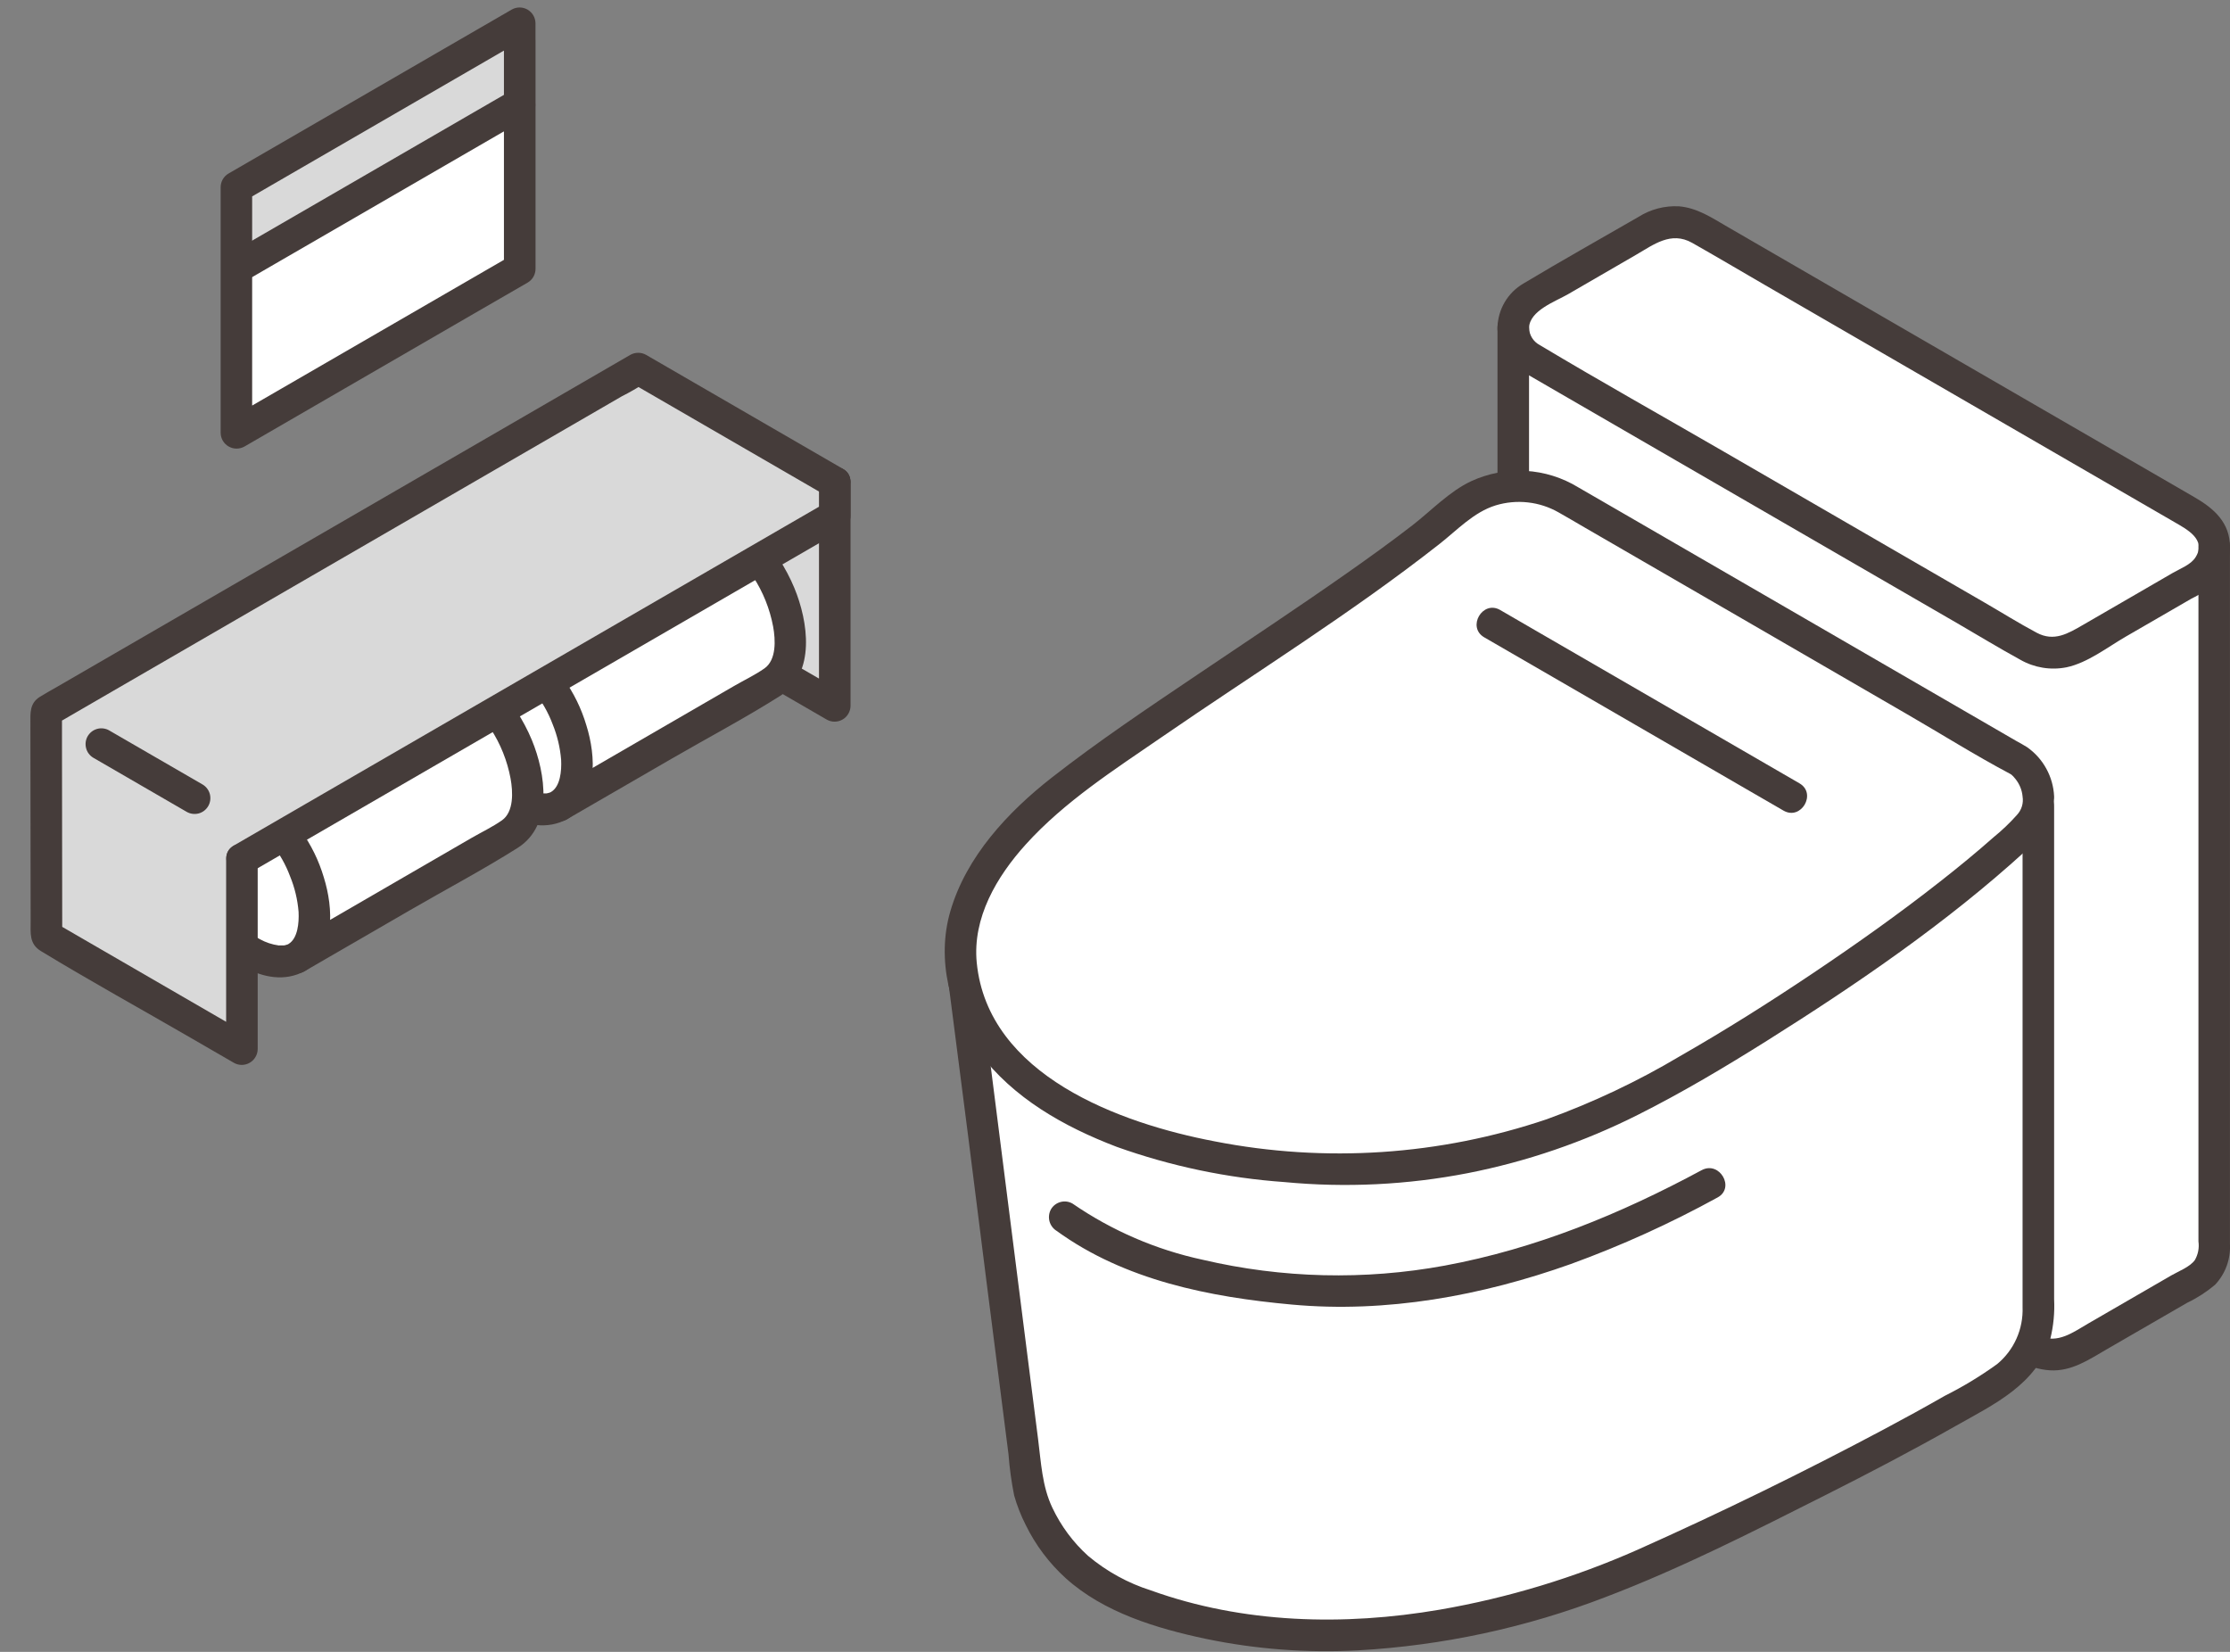 <svg width="54" height="40" viewBox="0 0 54 40" fill="none" xmlns="http://www.w3.org/2000/svg">
<rect x="0" y="0" width="54" height="40" fill="#808080" stroke="none"/>
<g id="12664_color 1" clip-path="url(#clip0_141_2431)">
<path id="Vector" d="M36.644 24.927V7.937C36.643 7.789 36.682 7.643 36.756 7.514C36.83 7.386 36.936 7.28 37.065 7.207L39.956 5.532C40.135 5.428 40.338 5.374 40.545 5.374C40.752 5.374 40.956 5.428 41.135 5.532L53.197 12.517C53.326 12.59 53.432 12.697 53.507 12.826C53.581 12.955 53.619 13.101 53.618 13.25V30.24C53.619 30.388 53.58 30.534 53.506 30.662C53.432 30.791 53.325 30.897 53.197 30.97L50.303 32.644C50.124 32.748 49.921 32.803 49.714 32.803C49.507 32.803 49.304 32.748 49.125 32.644L37.065 25.662C36.936 25.588 36.829 25.481 36.755 25.352C36.681 25.223 36.643 25.076 36.644 24.927Z" fill="white"/>
<path id="Vector_2" d="M12.585 0.978V6.512C11.024 7.415 7.286 9.579 5.725 10.483C5.725 8.836 5.725 5.295 5.725 4.534L12.585 0.561V0.978Z" fill="#D9D9D9"/>
<path id="Vector_3" d="M6.007 10.32L5.726 10.483C5.726 9.495 5.726 7.828 5.726 6.488L5.771 6.462L12.585 2.516V6.512C11.111 7.364 7.697 9.341 6.007 10.32Z" fill="white"/>
<path id="Vector_4" d="M36.644 7.937C36.643 7.789 36.682 7.643 36.756 7.514C36.83 7.386 36.936 7.28 37.065 7.207L39.956 5.532C40.135 5.428 40.338 5.374 40.545 5.374C40.752 5.374 40.956 5.428 41.135 5.532L53.197 12.517C53.325 12.591 53.431 12.697 53.505 12.826C53.579 12.954 53.618 13.1 53.618 13.248C53.618 13.396 53.579 13.542 53.505 13.671C53.431 13.799 53.325 13.906 53.197 13.98L50.303 15.654C50.124 15.758 49.921 15.813 49.714 15.813C49.507 15.813 49.304 15.758 49.125 15.654L37.065 8.67C36.936 8.597 36.829 8.49 36.755 8.361C36.681 8.232 36.643 8.085 36.644 7.937Z" fill="white"/>
<path id="Vector_5" d="M53.236 13.249V30.062C53.258 30.22 53.227 30.381 53.146 30.517C53.02 30.684 52.758 30.781 52.581 30.883L51.854 31.304L50.57 32.047C50.203 32.26 49.826 32.548 49.386 32.349C49.342 32.33 49.3 32.302 49.258 32.278C47.894 31.499 46.538 30.704 45.179 29.916L39.204 26.457L37.47 25.453C37.325 25.391 37.197 25.296 37.095 25.176C37.03 25.039 37.006 24.886 37.026 24.735V7.936C37.026 7.443 36.262 7.442 36.262 7.936V24.252C36.262 24.84 36.194 25.459 36.714 25.878C37.07 26.13 37.445 26.354 37.835 26.549L43.438 29.793L48.504 32.726C48.64 32.805 48.775 32.885 48.911 32.962C49.133 33.09 49.381 33.165 49.637 33.182C50.161 33.215 50.584 32.923 51.017 32.672L52.309 31.925L52.966 31.545C53.207 31.43 53.433 31.284 53.638 31.111C53.762 30.979 53.858 30.824 53.92 30.654C53.982 30.484 54.009 30.303 53.999 30.122V13.249C53.999 12.756 53.235 12.755 53.235 13.249H53.236Z" fill="#453C3A"/>
<path id="Vector_6" d="M37.026 7.936C37.042 7.519 37.664 7.301 37.971 7.124L39.609 6.175C40.043 5.924 40.462 5.592 40.975 5.88C41.563 6.213 42.145 6.558 42.73 6.897L52.65 12.64C52.954 12.817 53.439 13.064 53.165 13.495C53.051 13.676 52.795 13.768 52.614 13.873L51.855 14.313L50.449 15.127C50.077 15.342 49.74 15.548 49.316 15.32C48.888 15.092 48.473 14.832 48.053 14.589L41.734 10.931C40.252 10.073 38.755 9.235 37.285 8.355C37.209 8.315 37.144 8.255 37.099 8.182C37.053 8.108 37.028 8.024 37.027 7.938C37.008 7.446 36.244 7.444 36.263 7.938C36.274 8.179 36.35 8.412 36.482 8.614C36.615 8.815 36.798 8.977 37.015 9.083L37.766 9.518L40.602 11.16L47.406 15.098C47.91 15.391 48.41 15.695 48.921 15.975C49.261 16.17 49.66 16.235 50.044 16.158C50.55 16.051 51.034 15.672 51.476 15.416C52.007 15.11 52.537 14.803 53.068 14.495C53.295 14.386 53.504 14.242 53.687 14.068C53.888 13.843 54 13.551 54 13.248C54 12.653 53.611 12.312 53.138 12.039L51.895 11.319L49.253 9.79L43.882 6.68L41.822 5.487C41.452 5.273 41.099 5.034 40.66 4.996C40.313 4.977 39.969 5.067 39.675 5.253C38.747 5.79 37.81 6.313 36.891 6.865C36.703 6.974 36.546 7.13 36.436 7.318C36.326 7.506 36.266 7.719 36.262 7.937C36.243 8.43 37.007 8.429 37.026 7.936Z" fill="#453C3A"/>
<path id="Vector_7" d="M23.348 23.795C23.825 27.476 24.311 31.4 24.911 36.055C25.072 36.636 25.362 37.173 25.76 37.624C26.158 38.076 26.654 38.431 27.209 38.663C32.176 40.76 37.719 38.807 39.692 37.928C42.145 36.835 45.993 34.957 48.376 33.486C48.672 33.31 48.918 33.06 49.09 32.761C49.263 32.462 49.355 32.124 49.359 31.778V19.522L23.348 23.795Z" fill="white"/>
<path id="Vector_8" d="M22.966 23.795C23.284 26.244 23.596 28.693 23.902 31.143C24.074 32.5 24.247 33.857 24.421 35.214C24.446 35.549 24.492 35.883 24.558 36.213C24.628 36.459 24.721 36.697 24.837 36.925C25.076 37.414 25.405 37.852 25.808 38.217C26.73 39.049 28.011 39.433 29.201 39.685C30.413 39.937 31.653 40.03 32.889 39.963C34.935 39.848 36.952 39.414 38.866 38.678C40.699 37.982 42.468 37.078 44.218 36.197C45.277 35.663 46.328 35.113 47.36 34.528C48.28 34.008 49.325 33.522 49.648 32.424C49.726 32.108 49.757 31.783 49.741 31.458V19.522C49.741 19.029 48.977 19.028 48.977 19.522V31.651C48.987 31.913 48.937 32.175 48.83 32.414C48.723 32.654 48.562 32.866 48.36 33.032C47.96 33.321 47.538 33.577 47.097 33.798C46.609 34.077 46.116 34.348 45.619 34.612C43.669 35.65 41.685 36.62 39.664 37.523C38.13 38.203 36.518 38.692 34.865 38.978C32.542 39.376 30.104 39.316 27.87 38.512C27.313 38.336 26.796 38.051 26.348 37.675C25.986 37.348 25.692 36.952 25.483 36.51C25.234 35.987 25.21 35.412 25.137 34.844C25.049 34.156 24.961 33.468 24.874 32.78C24.563 30.338 24.253 27.895 23.944 25.453C23.873 24.9 23.801 24.347 23.729 23.794C23.726 23.694 23.685 23.598 23.614 23.527C23.543 23.456 23.448 23.414 23.348 23.411C23.246 23.412 23.15 23.452 23.078 23.524C23.007 23.596 22.966 23.693 22.966 23.794V23.795Z" fill="#453C3A"/>
<path id="Vector_9" d="M49.359 19.284C49.359 19.605 49.359 19.78 48.914 20.21C46.621 22.347 41.953 25.46 39.234 26.781C36.781 27.968 34.058 28.479 31.343 28.263L30.727 28.205C28.827 28.03 27.071 27.511 25.71 26.724C24.35 25.936 23.375 24.784 23.261 23.203C23.171 21.961 23.988 20.426 25.851 19.014C28.722 16.839 33.018 14.282 35.293 12.322C35.653 12.012 36.1 11.822 36.573 11.777C37.046 11.733 37.521 11.837 37.932 12.075L48.914 18.433C49.042 18.537 49.148 18.666 49.224 18.812C49.301 18.959 49.347 19.119 49.359 19.284Z" fill="white"/>
<path id="Vector_10" d="M48.977 19.285C48.99 19.366 48.985 19.448 48.961 19.526C48.937 19.605 48.895 19.676 48.839 19.736C48.666 19.93 48.478 20.109 48.276 20.273C47.858 20.643 47.426 20.997 46.986 21.342C45.986 22.128 44.946 22.865 43.889 23.574C42.842 24.276 41.775 24.949 40.681 25.575C39.656 26.185 38.577 26.696 37.456 27.102C34.868 27.978 32.096 28.163 29.414 27.638C27.127 27.203 23.92 26.043 23.652 23.31C23.546 22.224 24.136 21.225 24.84 20.447C25.778 19.409 26.994 18.632 28.139 17.844C30.384 16.298 32.712 14.857 34.859 13.171C35.287 12.835 35.688 12.4 36.22 12.237C36.472 12.161 36.737 12.136 36.999 12.166C37.261 12.195 37.515 12.278 37.744 12.409C37.954 12.527 38.16 12.65 38.369 12.771L41.861 14.792L46.181 17.295C47.008 17.773 47.823 18.286 48.667 18.734C48.685 18.743 48.702 18.753 48.719 18.764C48.732 18.773 48.719 18.764 48.689 18.742C48.733 18.778 48.772 18.819 48.806 18.864C48.903 18.985 48.963 19.131 48.977 19.285C49.002 19.776 49.765 19.779 49.741 19.285C49.73 19.05 49.666 18.82 49.552 18.613C49.439 18.406 49.28 18.229 49.087 18.093C49.001 18.038 48.909 17.99 48.819 17.939L47.535 17.195L43.265 14.722L39.232 12.387L38.22 11.802C37.833 11.565 37.393 11.427 36.939 11.402C36.486 11.376 36.033 11.463 35.621 11.654C35.094 11.902 34.661 12.364 34.203 12.719C33.681 13.123 33.145 13.508 32.605 13.887C31.411 14.725 30.194 15.529 28.985 16.344C27.797 17.145 26.601 17.945 25.471 18.828C24.408 19.659 23.397 20.741 23.012 22.069C22.674 23.23 22.994 24.524 23.707 25.482C24.536 26.594 25.769 27.285 27.042 27.771C28.351 28.239 29.717 28.526 31.103 28.624C32.585 28.765 34.08 28.692 35.541 28.408C36.972 28.127 38.358 27.652 39.661 26.996C40.734 26.457 41.768 25.841 42.785 25.203C44.965 23.832 47.137 22.349 49.045 20.609C49.46 20.231 49.739 19.862 49.74 19.285C49.741 18.792 48.977 18.791 48.977 19.285Z" fill="#453C3A"/>
<path id="Vector_11" d="M35.941 15.433L38.386 16.848L42.286 19.107L43.188 19.629C43.615 19.876 44 19.214 43.574 18.968L41.129 17.552L37.229 15.294L36.327 14.771C35.901 14.525 35.515 15.186 35.941 15.433Z" fill="#453C3A"/>
<path id="Vector_12" d="M41.205 28.336C39.245 29.394 37.181 30.241 34.983 30.647C33.043 31.004 31.05 30.956 29.128 30.506C27.998 30.264 26.925 29.801 25.972 29.145C25.884 29.094 25.781 29.08 25.683 29.106C25.585 29.132 25.501 29.195 25.45 29.282C25.401 29.37 25.388 29.474 25.413 29.572C25.439 29.669 25.501 29.753 25.587 29.806C27.236 31.003 29.294 31.409 31.279 31.59C33.572 31.801 35.88 31.377 38.039 30.608C39.262 30.163 40.45 29.624 41.591 28.997C42.024 28.764 41.639 28.102 41.206 28.336H41.205Z" fill="#453C3A"/>
<path id="Vector_13" d="M15.455 8.925L15.479 8.939L20.213 11.679V17.094L15.479 14.354C15.479 14.354 15.467 9.743 15.455 9.736V8.925Z" fill="#D9D9D9"/>
<path id="Vector_14" d="M19.832 11.679V17.095L20.406 16.764L15.672 14.023C15.246 13.777 14.861 14.438 15.287 14.685L20.02 17.425C20.078 17.458 20.144 17.476 20.211 17.475C20.278 17.475 20.343 17.457 20.402 17.424C20.46 17.391 20.508 17.343 20.542 17.285C20.576 17.227 20.595 17.162 20.596 17.095V11.679C20.596 11.187 19.832 11.185 19.832 11.679Z" fill="#453C3A"/>
<path id="Vector_15" d="M11.209 15.655L16.37 12.665C16.665 12.495 17.081 12.508 17.571 12.794C18.622 13.407 19.137 14.707 19.134 15.526C19.133 15.989 18.988 16.353 18.706 16.516L13.544 19.505L11.209 15.655Z" fill="white"/>
<path id="Vector_16" d="M11.401 15.984C13.104 14.998 14.8 13.997 16.511 13.026C17.147 12.665 17.924 13.481 18.238 13.967C18.477 14.334 18.641 14.743 18.722 15.174C18.779 15.489 18.806 15.978 18.512 16.185C18.284 16.345 18.021 16.469 17.781 16.608L16.137 17.56L13.351 19.174C12.925 19.42 13.309 20.083 13.736 19.835L16.276 18.365C17.147 17.861 18.046 17.386 18.896 16.848C19.761 16.301 19.57 15.046 19.236 14.239C18.839 13.279 17.957 12.203 16.83 12.171C16.385 12.159 16.023 12.423 15.656 12.636L14.047 13.567L11.015 15.323C10.59 15.569 10.974 16.232 11.401 15.984Z" fill="#453C3A"/>
<path id="Vector_17" d="M13.544 19.505C13.269 19.664 12.864 19.635 12.334 19.324C11.394 18.776 10.739 17.645 10.742 16.628C10.744 16.177 10.915 15.824 11.209 15.653C11.502 15.483 11.92 15.496 12.41 15.783C13.46 16.395 13.975 17.695 13.973 18.514C13.971 18.977 13.827 19.341 13.544 19.505Z" fill="white"/>
<path id="Vector_18" d="M13.351 19.173C13.248 19.229 13.386 19.166 13.319 19.19C13.288 19.201 13.255 19.209 13.222 19.215C13.262 19.208 13.133 19.215 13.106 19.213C12.947 19.192 12.793 19.14 12.652 19.062C12.213 18.826 11.842 18.48 11.574 18.059C11.306 17.637 11.152 17.153 11.124 16.654C11.123 16.396 11.185 16.078 11.441 15.963C11.675 15.856 12.021 15.992 12.264 16.141C12.777 16.476 13.169 16.967 13.384 17.541C13.495 17.815 13.564 18.104 13.588 18.399C13.602 18.672 13.566 19.039 13.351 19.173C12.935 19.433 13.318 20.096 13.737 19.835C14.488 19.365 14.433 18.312 14.2 17.567C13.957 16.745 13.443 16.03 12.742 15.539C12.331 15.263 11.812 15.075 11.315 15.199C11.101 15.261 10.907 15.377 10.752 15.537C10.597 15.696 10.486 15.894 10.43 16.11C10.178 16.972 10.563 17.991 11.077 18.679C11.628 19.419 12.768 20.358 13.736 19.834C14.17 19.6 13.784 18.939 13.351 19.173Z" fill="#453C3A"/>
<path id="Vector_19" d="M4.851 19.334L10.012 16.345C10.306 16.174 10.723 16.188 11.213 16.474C12.263 17.087 12.778 18.387 12.776 19.205C12.774 19.668 12.63 20.032 12.347 20.196L7.186 23.184L4.851 19.334Z" fill="white"/>
<path id="Vector_20" d="M5.043 19.664C6.747 18.678 8.442 17.677 10.154 16.705C10.789 16.345 11.567 17.161 11.881 17.647C12.12 18.013 12.284 18.423 12.364 18.854C12.421 19.169 12.448 19.658 12.154 19.865C11.927 20.024 11.664 20.149 11.423 20.288L9.779 21.24L6.993 22.855C6.568 23.101 6.952 23.763 7.379 23.516L9.918 22.046C10.789 21.541 11.688 21.067 12.539 20.529C13.403 19.981 13.212 18.726 12.879 17.92C12.481 16.96 11.599 15.884 10.473 15.852C10.028 15.839 9.666 16.104 9.298 16.316L7.69 17.248L4.658 19.003C4.232 19.249 4.616 19.911 5.043 19.664Z" fill="#453C3A"/>
<path id="Vector_21" d="M7.187 23.185C6.912 23.344 6.507 23.315 5.976 23.005C5.037 22.457 4.381 21.325 4.385 20.309C4.386 19.858 4.558 19.504 4.851 19.334C5.145 19.164 5.562 19.177 6.052 19.463C7.102 20.076 7.618 21.376 7.615 22.195C7.614 22.658 7.469 23.021 7.187 23.185Z" fill="white"/>
<path id="Vector_22" d="M6.994 22.854C6.89 22.91 7.028 22.847 6.962 22.87C6.93 22.882 6.898 22.89 6.865 22.896C6.905 22.889 6.776 22.896 6.749 22.894C6.589 22.872 6.435 22.821 6.294 22.743C5.854 22.506 5.483 22.161 5.216 21.739C4.948 21.317 4.793 20.834 4.766 20.334C4.765 20.077 4.827 19.759 5.083 19.643C5.317 19.537 5.662 19.672 5.906 19.822C6.419 20.156 6.811 20.647 7.025 21.222C7.137 21.495 7.206 21.785 7.23 22.079C7.244 22.352 7.208 22.72 6.993 22.854C6.577 23.114 6.96 23.777 7.379 23.515C8.13 23.046 8.074 21.992 7.842 21.248C7.599 20.426 7.085 19.711 6.384 19.22C5.973 18.944 5.454 18.755 4.958 18.88C4.744 18.941 4.55 19.058 4.394 19.217C4.239 19.377 4.128 19.575 4.072 19.791C3.82 20.653 4.206 21.672 4.72 22.36C5.27 23.099 6.411 24.039 7.379 23.515C7.812 23.28 7.427 22.619 6.994 22.854Z" fill="#453C3A"/>
<path id="Vector_23" d="M1.126 22.643C1.126 22.306 1.113 18.053 1.102 18.046V17.236L1.126 17.222L1.61 16.942L15.455 8.925L20.214 11.68V12.491C17.975 13.786 6.339 20.524 5.86 20.802V25.406L1.126 22.666L1.126 22.643Z" fill="#D9D9D9"/>
<path id="Vector_24" d="M19.832 11.68V12.491L20.021 12.161C18.124 13.258 16.228 14.357 14.332 15.454L7.382 19.478L5.667 20.472C5.241 20.718 5.625 21.38 6.052 21.133L10.486 18.565L17.785 14.339L20.406 12.822C20.463 12.788 20.511 12.74 20.545 12.682C20.578 12.624 20.596 12.558 20.596 12.491V11.68C20.596 11.187 19.832 11.187 19.832 11.68Z" fill="#453C3A"/>
<path id="Vector_25" d="M12.203 0.978V6.512L12.393 6.182C10.54 7.253 8.688 8.325 6.836 9.398L5.531 10.153L6.106 10.483C6.106 8.501 6.106 6.517 6.106 4.534L5.917 4.865L12.778 0.892L12.203 0.562V0.978C12.203 1.471 12.967 1.472 12.967 0.978V0.562C12.966 0.495 12.948 0.429 12.914 0.371C12.88 0.314 12.832 0.266 12.774 0.232C12.716 0.199 12.65 0.181 12.583 0.181C12.516 0.181 12.451 0.198 12.393 0.231L5.532 4.203C5.475 4.237 5.427 4.285 5.394 4.343C5.361 4.401 5.343 4.467 5.343 4.534C5.343 6.517 5.343 8.5 5.343 10.483C5.344 10.55 5.362 10.615 5.396 10.673C5.43 10.731 5.479 10.779 5.537 10.812C5.595 10.845 5.66 10.863 5.727 10.863C5.794 10.864 5.859 10.846 5.918 10.814C7.77 9.741 9.622 8.669 11.474 7.596L12.779 6.842C12.836 6.808 12.884 6.76 12.917 6.702C12.95 6.644 12.968 6.578 12.968 6.511V0.978C12.967 0.485 12.203 0.484 12.203 0.978Z" fill="#453C3A"/>
<path id="Vector_26" d="M5.963 6.793L12.778 2.848C13.204 2.602 12.819 1.94 12.393 2.187L5.578 6.132C5.152 6.378 5.537 7.041 5.963 6.793Z" fill="#453C3A"/>
<path id="Vector_27" d="M20.405 11.349L15.647 8.594C15.588 8.56 15.522 8.543 15.454 8.543C15.387 8.543 15.32 8.56 15.261 8.594L12.184 10.377L6.016 13.948L1.364 16.642C1.232 16.719 1.097 16.791 0.968 16.872C0.714 17.03 0.736 17.267 0.736 17.527C0.737 18.631 0.738 19.736 0.74 20.841C0.741 21.33 0.742 21.819 0.742 22.308C0.742 22.598 0.704 22.857 0.993 23.032C2.181 23.754 3.403 24.427 4.606 25.124L5.665 25.737C5.723 25.77 5.789 25.787 5.856 25.787C5.923 25.786 5.988 25.769 6.046 25.735C6.104 25.702 6.153 25.654 6.186 25.596C6.22 25.539 6.239 25.473 6.24 25.406V20.802C6.24 20.309 5.476 20.308 5.476 20.802V25.406L6.051 25.076L1.318 22.335L1.507 22.666C1.505 21.122 1.503 19.579 1.501 18.036C1.501 17.766 1.501 17.496 1.501 17.227L1.312 17.558L2.718 16.743L6.145 14.758L10.284 12.361L13.868 10.286L15.057 9.597C15.252 9.499 15.44 9.39 15.622 9.27C15.629 9.265 15.638 9.261 15.646 9.256H15.261L20.02 12.011C20.446 12.258 20.831 11.596 20.405 11.349Z" fill="#453C3A"/>
<path id="Vector_28" d="M4.905 18.996L2.647 17.689C2.604 17.663 2.556 17.647 2.506 17.64C2.456 17.633 2.406 17.636 2.357 17.649C2.309 17.662 2.263 17.684 2.223 17.714C2.183 17.745 2.15 17.783 2.124 17.826C2.073 17.914 2.059 18.018 2.085 18.117C2.11 18.215 2.174 18.299 2.261 18.35L4.519 19.658C4.607 19.709 4.711 19.723 4.809 19.698C4.907 19.672 4.991 19.608 5.042 19.52C5.093 19.433 5.107 19.328 5.082 19.23C5.056 19.131 4.992 19.047 4.905 18.996Z" fill="#453C3A"/>
</g>
<defs>
<clipPath id="clip0_141_2431">
<rect width="53.264" height="39.802" fill="white" transform="translate(0.736 0.18)"/>
</clipPath>
</defs>
</svg>
